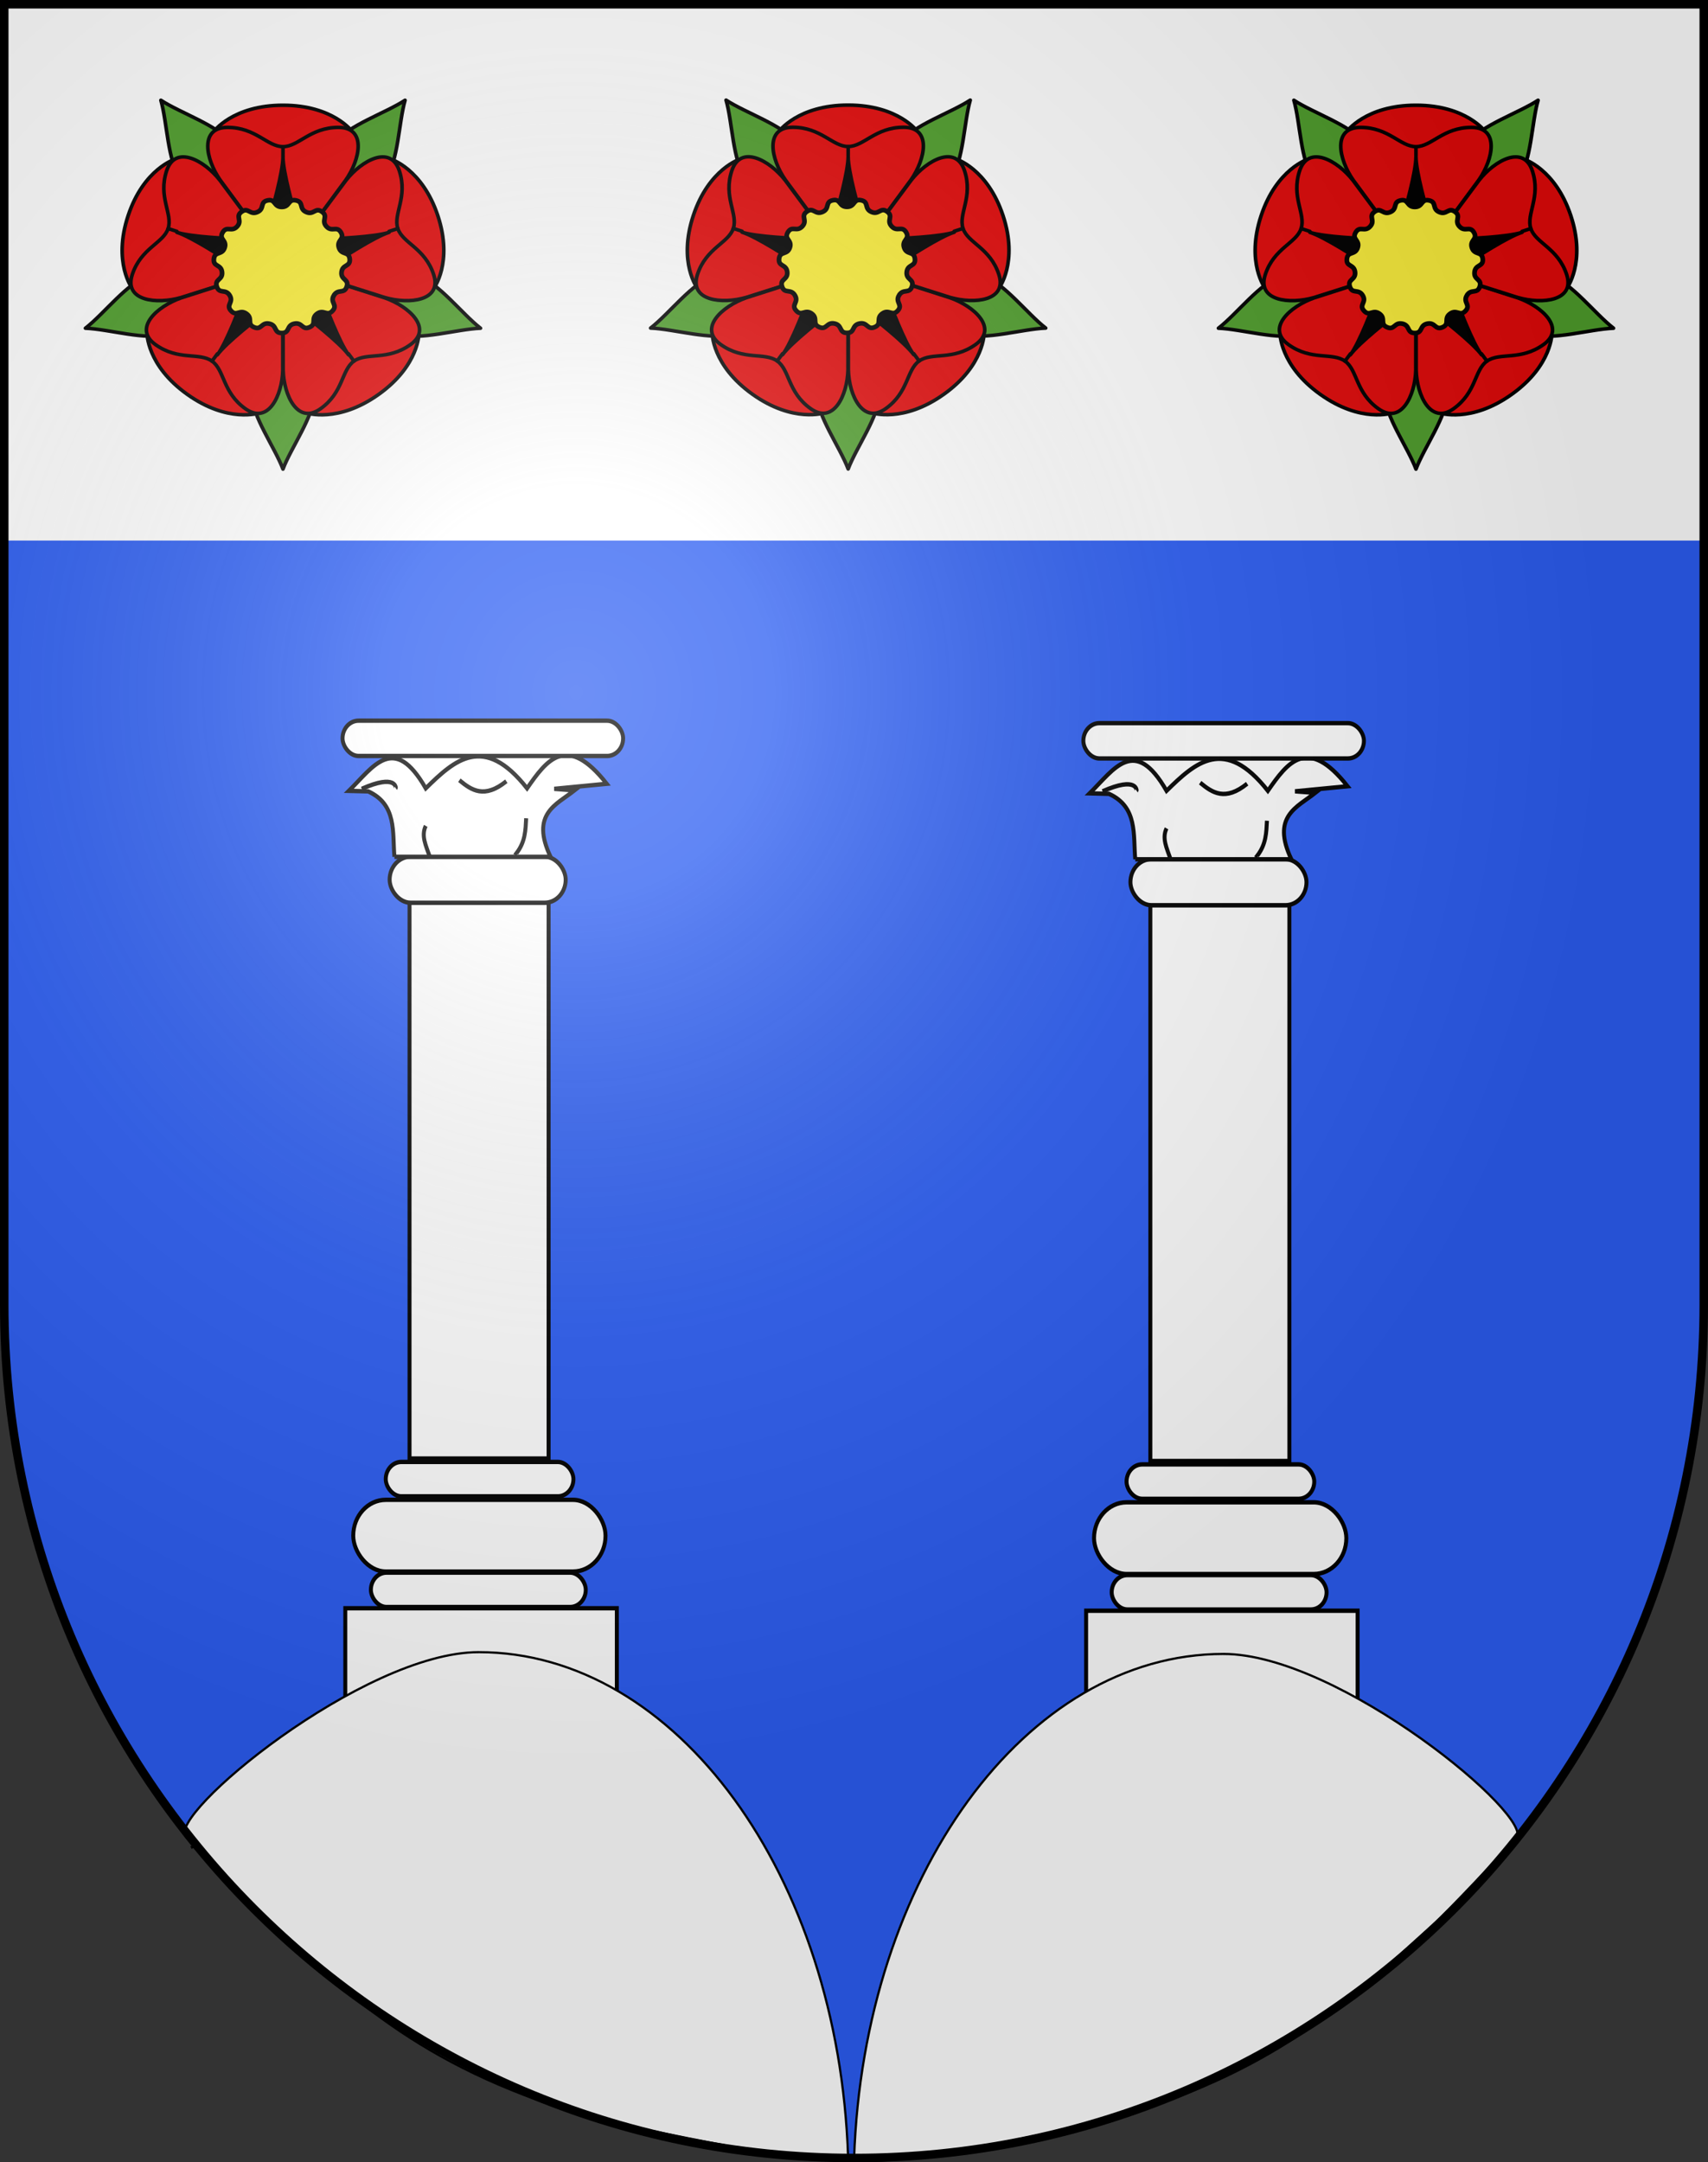 <?xml version="1.0" encoding="UTF-8" standalone="no"?>
<svg
   xmlns:i="http://ns.adobe.com/AdobeIllustrator/10.0/"
   xmlns:dc="http://purl.org/dc/elements/1.1/"
   xmlns:cc="http://creativecommons.org/ns#"
   xmlns:rdf="http://www.w3.org/1999/02/22-rdf-syntax-ns#"
   xmlns:svg="http://www.w3.org/2000/svg"
   xmlns="http://www.w3.org/2000/svg"
   xmlns:xlink="http://www.w3.org/1999/xlink"
   xmlns:sodipodi="http://sodipodi.sourceforge.net/DTD/sodipodi-0.dtd"
   xmlns:inkscape="http://www.inkscape.org/namespaces/inkscape"
   version="1.0"
   width="603"
   height="763"
   id="svg20"
   sodipodi:docname="2043.svg">
  <rect width="100%" height="100%" fill="#333333" stroke="none"/>
  <sodipodi:namedview
     pagecolor="#ffffff"
     bordercolor="#666666"
     borderopacity="1"
     objecttolerance="10"
     gridtolerance="10"
     guidetolerance="10"
     inkscape:pageopacity="0"
     inkscape:pageshadow="2"
     inkscape:window-width="640"
     inkscape:window-height="480"
     id="namedview99" />
  <desc
     id="desc22">Coat of Arms of Canton of Freiburg (Fribourg)</desc>
  <defs
     id="defs29">
    <inkscape:path-effect
       effect="skeletal"
       id="path-effect3156" />
    <inkscape:path-effect
       effect="skeletal"
       id="path-effect3152" />
    <inkscape:path-effect
       effect="skeletal"
       id="path-effect3148" />
    <linearGradient
       id="linearGradient2893">
      <stop
         id="stop2895"
         style="stop-color:#ffffff;stop-opacity:0.314"
         offset="0" />
      <stop
         id="stop2897"
         style="stop-color:#ffffff;stop-opacity:0.251"
         offset="0.19" />
      <stop
         id="stop2901"
         style="stop-color:#6b6b6b;stop-opacity:0.125"
         offset="0.6" />
      <stop
         id="stop2899"
         style="stop-color:#000000;stop-opacity:0.125"
         offset="1" />
    </linearGradient>
    <radialGradient
       cx="858.042"
       cy="579.933"
       r="300"
       fx="858.042"
       fy="579.933"
       id="radialGradient3236"
       xlink:href="#linearGradient2893"
       gradientUnits="userSpaceOnUse"
       gradientTransform="matrix(1.215,0,0,1.267,-839.192,-490.489)" />
  </defs>
  <g
     id="layer1"
     style="display:inline">
    <path
       d="m 1.5,1.5 0,458.868 C 1.5,626.678 135.815,761.5 301.5,761.5 467.185,761.5 601.5,626.678 601.5,460.368 l 0,-458.868 -600,0 z"
       id="path1899"
       style="fill:#2b5df2;fill-opacity:1" />
    <rect
       width="836.021"
       height="205.652"
       x="-90.904"
       y="-14.902"
       id="rect2995"
       style="fill:#ffffff;fill-opacity:1;stroke:#000000;stroke-width:0.1;stroke-miterlimit:4;stroke-opacity:0;stroke-dasharray:none" />
  </g>
  <g
     id="layer2"
     style="display:inline">
    <g
       transform="matrix(0.466,0,0,0.513,260.951,150.18)"
       id="g3203-7"
       style="fill:#ffffff;fill-opacity:1;stroke:#000000;stroke-width:3;stroke-miterlimit:4;stroke-opacity:1;stroke-dasharray:none;display:inline">
      <rect
         width="205.714"
         height="68.571"
         x="262.857"
         y="815.219"
         id="rect2188-4"
         style="color:#000000;fill:#ffffff;fill-opacity:1;fill-rule:nonzero;stroke:#000000;stroke-width:3;stroke-linecap:butt;stroke-linejoin:miter;stroke-miterlimit:4;stroke-opacity:1;stroke-dasharray:none;stroke-dashoffset:0;marker:none;visibility:visible;display:inline;overflow:visible;enable-background:accumulate" />
      <rect
         width="162.788"
         height="23.674"
         ry="11.837"
         x="282.238"
         y="790.699"
         id="rect3161-0"
         style="color:#000000;fill:#ffffff;fill-opacity:1;fill-rule:nonzero;stroke:#000000;stroke-width:3;stroke-linecap:butt;stroke-linejoin:miter;stroke-miterlimit:4;stroke-opacity:1;stroke-dasharray:none;stroke-dashoffset:0;marker:none;visibility:visible;display:inline;overflow:visible;enable-background:accumulate" />
      <rect
         width="191.132"
         height="49.344"
         ry="24.672"
         x="268.868"
         y="740.631"
         id="rect3163-9"
         style="color:#000000;fill:#ffffff;fill-opacity:1;fill-rule:nonzero;stroke:#000000;stroke-width:3;stroke-linecap:butt;stroke-linejoin:miter;stroke-miterlimit:4;stroke-opacity:1;stroke-dasharray:none;stroke-dashoffset:0;marker:none;visibility:visible;display:inline;overflow:visible;enable-background:accumulate" />
      <rect
         width="142.198"
         height="23.674"
         ry="11.837"
         x="293.5"
         y="714.565"
         id="rect3165-4"
         style="color:#000000;fill:#ffffff;fill-opacity:1;fill-rule:nonzero;stroke:#000000;stroke-width:3;stroke-linecap:butt;stroke-linejoin:miter;stroke-miterlimit:4;stroke-opacity:1;stroke-dasharray:none;stroke-dashoffset:0;marker:none;visibility:visible;display:inline;overflow:visible;enable-background:accumulate" />
      <rect
         width="105.356"
         height="382.381"
         ry="0"
         x="311.52"
         y="329.849"
         id="rect3167-8"
         style="color:#000000;fill:#ffffff;fill-opacity:1;fill-rule:nonzero;stroke:#000000;stroke-width:3;stroke-linecap:butt;stroke-linejoin:miter;stroke-miterlimit:4;stroke-opacity:1;stroke-dasharray:none;stroke-dashoffset:0;marker:none;visibility:visible;display:inline;overflow:visible;enable-background:accumulate" />
      <rect
         width="133.374"
         height="31.696"
         ry="15.848"
         x="296.441"
         y="298.225"
         id="rect3169-8"
         style="color:#000000;fill:#ffffff;fill-opacity:1;fill-rule:nonzero;stroke:#000000;stroke-width:3;stroke-linecap:butt;stroke-linejoin:miter;stroke-miterlimit:4;stroke-opacity:1;stroke-dasharray:none;stroke-dashoffset:0;marker:none;visibility:visible;display:inline;overflow:visible;enable-background:accumulate" />
      <path
         d="m 61.198,288.925 a 63.656,31.581 0 0 1 127.286,-0.145"
         transform="matrix(-1,0,0,-1,487.683,516.822)"
         id="path3201-2"
         style="color:#000000;fill:#ffffff;fill-opacity:1;fill-rule:nonzero;stroke:#000000;stroke-width:3;stroke-linecap:butt;stroke-linejoin:miter;stroke-miterlimit:4;stroke-opacity:1;stroke-dasharray:none;stroke-dashoffset:0;marker:none;visibility:visible;display:inline;overflow:visible;enable-background:accumulate" />
      <path
         d="m 300.077,298.332 118.286,0 c -15.392,-29.53 4.223,-35.721 18.144,-45.709 l -15.353,-1.047 39.778,-3.489 c -30.354,-35.069 -45.471,-16.358 -60.364,3.14 -32.796,-37.843 -54.886,-19.479 -76.764,-1e-5 -24.18,-38.256 -39.59,-14.986 -58.271,1.745 l 14.655,0.349 c 21.847,9.049 18.317,28.028 19.889,45.012 z"
         id="path3171-4"
         style="fill:#ffffff;fill-opacity:1;fill-rule:evenodd;stroke:#000000;stroke-width:3;stroke-linecap:butt;stroke-linejoin:miter;stroke-miterlimit:4;stroke-opacity:1;stroke-dasharray:none" />
      <path
         d="m 399.87,271.814 c -0.469,8.025 -0.542,16.051 -7.327,24.076 l 0.698,0.349"
         id="path3173-5"
         style="fill:#ffffff;fill-opacity:1;fill-rule:evenodd;stroke:#000000;stroke-width:3;stroke-linecap:butt;stroke-linejoin:miter;stroke-miterlimit:4;stroke-opacity:1;stroke-dasharray:none" />
      <path
         d="m 326.595,297.634 c -2.538,-6.862 -6.449,-13.724 -2.791,-20.587"
         id="path3175-5"
         style="fill:#ffffff;fill-opacity:1;fill-rule:evenodd;stroke:#000000;stroke-width:3;stroke-linecap:butt;stroke-linejoin:miter;stroke-miterlimit:4;stroke-opacity:1;stroke-dasharray:none" />
      <path
         d="m 349.275,245.644 c 9.286,7 19,12.873 35.59,0.698"
         id="path3177-1"
         style="fill:#ffffff;fill-opacity:1;fill-rule:evenodd;stroke:#000000;stroke-width:3;stroke-linecap:butt;stroke-linejoin:miter;stroke-miterlimit:4;stroke-opacity:1;stroke-dasharray:none" />
      <path
         d="m 275.303,251.576 c 26.459,-10.63 25.907,-0.418 25.821,-0.349"
         id="path3179-7"
         style="fill:#ffffff;fill-opacity:1;fill-rule:evenodd;stroke:#000000;stroke-width:3;stroke-linecap:butt;stroke-linejoin:miter;stroke-miterlimit:4;stroke-opacity:1;stroke-dasharray:none" />
      <rect
         width="212.565"
         height="24.291"
         ry="12.146"
         x="260.774"
         y="204.684"
         id="rect3185-1"
         style="color:#000000;fill:#ffffff;fill-opacity:1;fill-rule:nonzero;stroke:#000000;stroke-width:3;stroke-linecap:butt;stroke-linejoin:miter;stroke-miterlimit:4;stroke-opacity:1;stroke-dasharray:none;stroke-dashoffset:0;marker:none;visibility:visible;display:inline;overflow:visible;enable-background:accumulate" />
    </g>
    <g
       transform="matrix(0.466,0,0,0.513,-0.585,149.307)"
       id="g3203"
       style="fill:#ffffff;fill-opacity:1;stroke:#000000;stroke-width:3;stroke-miterlimit:4;stroke-opacity:1;stroke-dasharray:none">
      <rect
         width="205.714"
         height="68.571"
         x="262.857"
         y="815.219"
         id="rect2188"
         style="color:#000000;fill:#ffffff;fill-opacity:1;fill-rule:nonzero;stroke:#000000;stroke-width:3;stroke-linecap:butt;stroke-linejoin:miter;stroke-miterlimit:4;stroke-opacity:1;stroke-dasharray:none;stroke-dashoffset:0;marker:none;visibility:visible;display:inline;overflow:visible;enable-background:accumulate" />
      <rect
         width="162.788"
         height="23.674"
         ry="11.837"
         x="282.238"
         y="790.699"
         id="rect3161"
         style="color:#000000;fill:#ffffff;fill-opacity:1;fill-rule:nonzero;stroke:#000000;stroke-width:3;stroke-linecap:butt;stroke-linejoin:miter;stroke-miterlimit:4;stroke-opacity:1;stroke-dasharray:none;stroke-dashoffset:0;marker:none;visibility:visible;display:inline;overflow:visible;enable-background:accumulate" />
      <rect
         width="191.132"
         height="49.344"
         ry="24.672"
         x="268.868"
         y="740.631"
         id="rect3163"
         style="color:#000000;fill:#ffffff;fill-opacity:1;fill-rule:nonzero;stroke:#000000;stroke-width:3;stroke-linecap:butt;stroke-linejoin:miter;stroke-miterlimit:4;stroke-opacity:1;stroke-dasharray:none;stroke-dashoffset:0;marker:none;visibility:visible;display:inline;overflow:visible;enable-background:accumulate" />
      <rect
         width="142.198"
         height="23.674"
         ry="11.837"
         x="293.5"
         y="714.565"
         id="rect3165"
         style="color:#000000;fill:#ffffff;fill-opacity:1;fill-rule:nonzero;stroke:#000000;stroke-width:3;stroke-linecap:butt;stroke-linejoin:miter;stroke-miterlimit:4;stroke-opacity:1;stroke-dasharray:none;stroke-dashoffset:0;marker:none;visibility:visible;display:inline;overflow:visible;enable-background:accumulate" />
      <rect
         width="105.356"
         height="382.381"
         ry="0"
         x="311.52"
         y="329.849"
         id="rect3167"
         style="color:#000000;fill:#ffffff;fill-opacity:1;fill-rule:nonzero;stroke:#000000;stroke-width:3;stroke-linecap:butt;stroke-linejoin:miter;stroke-miterlimit:4;stroke-opacity:1;stroke-dasharray:none;stroke-dashoffset:0;marker:none;visibility:visible;display:inline;overflow:visible;enable-background:accumulate" />
      <rect
         width="133.374"
         height="31.696"
         ry="15.848"
         x="296.441"
         y="298.225"
         id="rect3169"
         style="color:#000000;fill:#ffffff;fill-opacity:1;fill-rule:nonzero;stroke:#000000;stroke-width:3;stroke-linecap:butt;stroke-linejoin:miter;stroke-miterlimit:4;stroke-opacity:1;stroke-dasharray:none;stroke-dashoffset:0;marker:none;visibility:visible;display:inline;overflow:visible;enable-background:accumulate" />
      <path
         d="m 61.198,288.925 a 63.656,31.581 0 0 1 127.286,-0.145"
         transform="matrix(-1,0,0,-1,487.683,516.822)"
         id="path3201"
         style="color:#000000;fill:#ffffff;fill-opacity:1;fill-rule:nonzero;stroke:#000000;stroke-width:3;stroke-linecap:butt;stroke-linejoin:miter;stroke-miterlimit:4;stroke-opacity:1;stroke-dasharray:none;stroke-dashoffset:0;marker:none;visibility:visible;display:inline;overflow:visible;enable-background:accumulate" />
      <path
         d="m 300.077,298.332 118.286,0 c -15.392,-29.53 4.223,-35.721 18.144,-45.709 l -15.353,-1.047 39.778,-3.489 c -30.354,-35.069 -45.471,-16.358 -60.364,3.14 -32.796,-37.843 -54.886,-19.479 -76.764,-1e-5 -24.18,-38.256 -39.59,-14.986 -58.271,1.745 l 14.655,0.349 c 21.847,9.049 18.317,28.028 19.889,45.012 z"
         id="path3171"
         style="fill:#ffffff;fill-opacity:1;fill-rule:evenodd;stroke:#000000;stroke-width:3;stroke-linecap:butt;stroke-linejoin:miter;stroke-miterlimit:4;stroke-opacity:1;stroke-dasharray:none" />
      <path
         d="m 399.87,271.814 c -0.469,8.025 -0.542,16.051 -7.327,24.076 l 0.698,0.349"
         id="path3173"
         style="fill:#ffffff;fill-opacity:1;fill-rule:evenodd;stroke:#000000;stroke-width:3;stroke-linecap:butt;stroke-linejoin:miter;stroke-miterlimit:4;stroke-opacity:1;stroke-dasharray:none" />
      <path
         d="m 326.595,297.634 c -2.538,-6.862 -6.449,-13.724 -2.791,-20.587"
         id="path3175"
         style="fill:#ffffff;fill-opacity:1;fill-rule:evenodd;stroke:#000000;stroke-width:3;stroke-linecap:butt;stroke-linejoin:miter;stroke-miterlimit:4;stroke-opacity:1;stroke-dasharray:none" />
      <path
         d="m 349.275,245.644 c 9.286,7 19,12.873 35.59,0.698"
         id="path3177"
         style="fill:#ffffff;fill-opacity:1;fill-rule:evenodd;stroke:#000000;stroke-width:3;stroke-linecap:butt;stroke-linejoin:miter;stroke-miterlimit:4;stroke-opacity:1;stroke-dasharray:none" />
      <path
         d="m 275.303,251.576 c 26.459,-10.63 25.907,-0.418 25.821,-0.349"
         id="path3179"
         style="fill:#ffffff;fill-opacity:1;fill-rule:evenodd;stroke:#000000;stroke-width:3;stroke-linecap:butt;stroke-linejoin:miter;stroke-miterlimit:4;stroke-opacity:1;stroke-dasharray:none" />
      <rect
         width="212.565"
         height="24.291"
         ry="12.146"
         x="260.774"
         y="204.684"
         id="rect3185"
         style="color:#000000;fill:#ffffff;fill-opacity:1;fill-rule:nonzero;stroke:#000000;stroke-width:3;stroke-linecap:butt;stroke-linejoin:miter;stroke-miterlimit:4;stroke-opacity:1;stroke-dasharray:none;stroke-dashoffset:0;marker:none;visibility:visible;display:inline;overflow:visible;enable-background:accumulate" />
    </g>
    <path
       d="m 169.009,583.005 c -40.895,0 -110.634,57.843 -103.364,65.227 5.564,5.651 22.978,24.551 29.641,30.557 29.437,26.531 54.827,52.08 116.32,69.186 12.769,2.656 79.473,17.783 87.796,12.977 -3.335,-99.037 -60.477,-177.947 -130.393,-177.947 z"
       id="path2785-1"
       style="fill:#ffffff;fill-opacity:1;fill-rule:nonzero;stroke:#000000;stroke-width:0.783;stroke-linecap:butt;stroke-linejoin:miter;stroke-miterlimit:4;stroke-opacity:1;stroke-dasharray:none;stroke-dashoffset:0;marker:none;visibility:visible;display:inline;overflow:visible;enable-background:accumulate" />
    <path
       d="m 68.178,651.605 -0.745,0.373"
       id="path3162"
       style="fill:#ffffff;stroke:#000000;stroke-width:1px;stroke-linecap:butt;stroke-linejoin:miter;stroke-opacity:1" />
    <path
       d="m 431.929,583.636 c 40.895,0 110.634,57.843 103.364,65.227 -5.564,5.651 -22.978,24.551 -29.641,30.557 -29.437,26.531 -54.827,52.08 -116.32,69.186 -12.769,2.656 -79.473,17.783 -87.796,12.977 3.335,-99.037 60.477,-177.948 130.393,-177.948 z"
       id="path2785-1-1"
       style="fill:#ffffff;fill-opacity:1;fill-rule:nonzero;stroke:#000000;stroke-width:0.783;stroke-linecap:butt;stroke-linejoin:miter;stroke-miterlimit:4;stroke-opacity:1;stroke-dasharray:none;stroke-dashoffset:0;marker:none;visibility:visible;display:inline;overflow:visible;enable-background:accumulate" />
    <g
       transform="matrix(0.426,0,0,0.418,171,-371.645)"
       id="g8758"
       style="display:inline">
      <path
         d="m 301.5,977.832 c -41.818,0 -57.51,22.386 -57.51,22.386 l 57.51,112.543 57.51,-112.543 c 0,0 -15.693,-22.386 -57.51,-22.386 z m -89.264,45.458 c 0,0 -26.14,8.005 -39.062,47.776 -12.923,39.771 3.519,61.612 3.519,61.612 l 124.807,-19.916 -89.264,-89.472 z m 9.955,198.632 c 33.83,24.58 59.684,15.693 59.684,15.693 l 19.625,-124.853 -112.678,57.246 c 0,0 -0.463,27.334 33.369,51.914 z M 429.826,1071.065 c -12.923,-39.771 -39.062,-47.777 -39.062,-47.777 l -89.264,89.473 0,0 19.626,124.853 c 0,0 25.853,8.889 59.685,-15.691 33.831,-24.58 33.368,-51.914 33.368,-51.914 L 301.501,1112.762 426.307,1132.68 c 0,-10e-4 16.442,-21.843 3.519,-61.615 z"
         id="path1999"
         style="fill:#e20909;fill-opacity:1;stroke:#000000;stroke-width:3;stroke-linecap:round;stroke-linejoin:round" />
      <path
         d="m 275.721,1222.033 c 0,18.193 18.97,44.52 25.779,62.975 6.81,-18.455 25.778,-44.781 25.778,-62.975 0,-18.191 -25.771,-109.132 -25.778,-109.157 l 0,-10e-4 c 0,0 -25.779,90.963 -25.779,109.158 z M 413.281,1122.091 c -17.303,-5.623 -111.775,-9.215 -111.781,-9.215 0.008,0 78.546,52.626 95.849,58.249 17.305,5.621 48.204,-4.283 67.86,-5.057 -15.448,-12.179 -34.624,-38.356 -51.928,-43.977 z m -26.763,-82.373 C 397.212,1024.997 397.34,992.55 402.679,973.616 c -16.357,10.929 -47.178,21.077 -57.872,35.797 -10.695,14.719 -43.307,103.463 -43.307,103.463 0,0 74.322,-58.439 85.018,-73.158 z m -85.018,73.157 c 0,0 -32.611,-88.743 -43.305,-103.463 -10.695,-14.72 -41.516,-24.868 -57.873,-35.797 5.34,18.935 5.468,51.382 16.162,66.102 10.694,14.72 85.016,73.158 85.016,73.158 z m -163.709,53.191 c 19.657,0.773 50.557,10.68 67.86,5.057 17.304,-5.623 95.849,-58.248 95.849,-58.248 0,0 -94.477,3.593 -111.781,9.214 -17.305,5.623 -36.48,31.798 -51.928,43.977 z"
         id="path2001"
         style="fill:#4f9e2c;fill-opacity:1;stroke:#000000;stroke-width:3;stroke-linecap:round;stroke-linejoin:round" />
      <path
         d="m 347.5,996.542 c -23.5,0 -33,16.25 -46,16.25 -13,0 -22.5,-16.25 -46,-16.25 -23.5,0 -18,27 -6,44.5 l 52,71.833 52,-71.833 c 12,-17.5 17.5,-44.5 -6,-44.5 z"
         id="path2003"
         style="fill:#e20909;fill-opacity:1;stroke:#000000;stroke-width:3;stroke-linecap:round;stroke-linejoin:round" />
      <path
         d="m 205.075,1033.178 c -7.263,22.35 5.257,36.406 1.239,48.771 -4.017,12.363 -22.407,16.377 -29.669,38.727 -7.262,22.351 20.116,25.462 40.468,19.458 l 84.387,-27.258 -52.249,-71.653 c -12.935,-16.821 -36.914,-30.395 -44.176,-8.045 z"
         id="path2005"
         style="fill:#e20909;fill-opacity:1;stroke:#000000;stroke-width:3;stroke-linecap:round;stroke-linejoin:round" />
      <path
         d="m 195.906,1179.953 c 19.012,13.813 36.248,6.25 46.766,13.891 10.518,7.643 8.652,26.373 27.664,40.186 19.012,13.813 30.432,-11.264 31.01,-32.475 l 0.154,-88.679 -84.291,27.55 c -19.995,7.103 -40.314,25.715 -21.303,39.527 z"
         id="path2007"
         style="fill:#e20909;fill-opacity:1;stroke:#000000;stroke-width:3;stroke-linecap:round;stroke-linejoin:round" />
      <path
         d="m 332.664,1234.029 c 19.012,-13.813 17.146,-32.543 27.663,-40.186 10.518,-7.641 27.755,-0.078 46.768,-13.891 19.011,-13.813 -1.309,-32.424 -21.303,-39.527 l -84.292,-27.549 0.154,88.679 c 0.578,21.211 11.998,46.287 31.01,32.474 z"
         id="path2009"
         style="fill:#e20909;fill-opacity:1;stroke:#000000;stroke-width:3;stroke-linecap:round;stroke-linejoin:round" />
      <path
         d="m 426.354,1120.675 c -7.26,-22.349 -25.65,-26.363 -29.669,-38.727 -4.017,-12.363 8.502,-26.42 1.24,-48.771 -7.262,-22.349 -31.24,-8.774 -44.176,8.045 l -52.249,71.654 84.387,27.257 c 20.351,6.004 47.729,2.892 40.467,-19.458 z"
         id="path2011"
         style="fill:#e20909;fill-opacity:1;stroke:#000000;stroke-width:3;stroke-linecap:round;stroke-linejoin:round" />
      <path
         d="m 340.329,1113.705 c 10.454,-7.093 36.944,-24.62 49.104,-28.572 -12.154,3.95 -43.882,5.342 -56.52,5.749 l -19.415,-14.105 c -3.518,-12.144 -11.998,-42.75 -11.998,-55.531 0,12.781 -8.48,43.387 -11.998,55.53 l -19.414,14.106 c -12.636,-0.407 -44.365,-1.799 -56.521,-5.749 12.161,3.951 38.651,21.479 49.104,28.572 l 7.417,22.821 c -4.293,11.893 -15.42,41.639 -22.933,51.979 7.516,-10.346 32.372,-30.123 42.347,-37.873 l 23.996,0 c 9.976,7.75 34.831,27.527 42.348,37.871 -7.513,-10.338 -18.641,-40.084 -22.934,-51.977 l 7.417,-22.821 z m -28.766,30.974 -10.063,-2.518 -10.064,2.518 -6.662,-7.951 -9.621,-3.88 -0.717,-10.35 -5.504,-8.793 5.504,-8.795 0.716,-10.35 9.622,-3.879 6.662,-7.952 10.064,2.517 10.063,-2.516 6.663,7.951 9.621,3.88 0.717,10.349 5.504,8.795 -5.504,8.793 -0.717,10.35 -9.62,3.878 -6.664,7.953 z"
         id="path1640"
         style="fill:#000000;fill-opacity:1;stroke:#000000;stroke-width:3;stroke-linecap:round;stroke-linejoin:round" />
      <line
         style="fill:#fcef3c;stroke:#000000;stroke-width:3;stroke-linecap:round;stroke-linejoin:round"
         i:knockout="Off"
         x1="301.5"
         y1="1012.792"
         x2="301.5"
         y2="1020.417"
         id="line2017" />
      <line
         style="fill:#fcef3c;stroke:#000000;stroke-width:3;stroke-linecap:round;stroke-linejoin:round"
         i:knockout="Off"
         x1="206.314"
         y1="1081.948"
         x2="213.567"
         y2="1084.304"
         id="line2019" />
      <line
         style="fill:#fcef3c;stroke:#000000;stroke-width:3;stroke-linecap:round;stroke-linejoin:round"
         i:knockout="Off"
         x1="242.673"
         y1="1193.844"
         x2="247.154"
         y2="1187.676"
         id="line2021" />
      <line
         style="fill:#fcef3c;stroke:#000000;stroke-width:3;stroke-linecap:round;stroke-linejoin:round"
         i:knockout="Off"
         x1="360.328"
         y1="1193.844"
         x2="355.846"
         y2="1187.676"
         id="line2023" />
      <line
         style="fill:#fcef3c;stroke:#000000;stroke-width:3;stroke-linecap:round;stroke-linejoin:round"
         i:knockout="Off"
         x1="396.686"
         y1="1081.947"
         x2="389.433"
         y2="1084.304"
         id="line2025" />
      <path
         d="m 1210.339,328.491 c -5.7,9.873 5.855,12.965 -1.774,21.437 -7.628,8.472 -11.911,-2.696 -21.134,4.005 -9.223,6.701 0.075,14.225 -10.339,18.862 -10.415,4.637 -9.785,-7.308 -20.936,-4.938 -11.151,2.37 -5.717,13.026 -17.118,13.026 -11.4,0 -5.966,-10.656 -17.117,-13.026 -11.151,-2.37 -10.521,9.575 -20.936,4.938 -10.415,-4.637 -1.116,-12.161 -10.339,-18.862 -9.223,-6.701 -13.506,4.467 -21.134,-4.005 -7.628,-8.472 3.927,-11.564 -1.774,-21.437 -5.7,-9.873 -14.155,-1.412 -17.678,-12.254 -3.523,-10.842 8.29,-8.967 7.099,-20.305 -1.192,-11.338 -12.357,-7.047 -11.165,-18.385 1.192,-11.338 11.221,-4.82 14.744,-15.662 3.523,-10.842 -8.422,-11.464 -2.722,-21.337 5.7,-9.873 12.211,0.161 19.84,-8.311 7.628,-8.472 -3.031,-13.899 6.192,-20.6 9.223,-6.701 11.09,5.114 21.505,0.477 10.415,-4.637 2.884,-13.93 14.035,-16.3 11.151,-2.37 8.051,9.182 19.452,9.182 11.4,0 8.3,-11.553 19.452,-9.182 11.151,2.37 3.62,11.663 14.035,16.3 10.415,4.637 12.282,-7.178 21.505,-0.477 9.223,6.701 -1.437,12.128 6.192,20.6 7.628,8.472 14.139,-1.562 19.84,8.311 5.7,9.873 -6.245,10.495 -2.722,21.337 3.523,10.842 13.552,4.324 14.744,15.662 1.192,11.338 -9.974,7.047 -11.165,18.385 -1.192,11.338 10.622,9.463 7.099,20.305 -3.523,10.842 -11.978,2.381 -17.678,12.254 z"
         transform="matrix(0.605,0,0,0.605,-388.594,939.692)"
         id="path2517"
         style="fill:#fcef3c;fill-opacity:1;fill-rule:evenodd;stroke:#000000;stroke-width:6.454;stroke-linecap:square;stroke-linejoin:miter;stroke-miterlimit:4;stroke-opacity:1;stroke-dasharray:none;stroke-dashoffset:0" />
    </g>
    <g
       transform="matrix(0.426,0,0,0.418,-28.537,-371.597)"
       id="g8758-6"
       style="display:inline">
      <path
         d="m 301.5,977.832 c -41.818,0 -57.51,22.386 -57.51,22.386 l 57.51,112.543 57.51,-112.543 c 0,0 -15.693,-22.386 -57.51,-22.386 z m -89.264,45.458 c 0,0 -26.14,8.005 -39.062,47.776 -12.923,39.771 3.519,61.612 3.519,61.612 l 124.807,-19.916 -89.264,-89.472 z m 9.955,198.632 c 33.83,24.58 59.684,15.693 59.684,15.693 l 19.625,-124.853 -112.678,57.246 c 0,0 -0.463,27.334 33.369,51.914 z M 429.826,1071.065 c -12.923,-39.771 -39.062,-47.777 -39.062,-47.777 l -89.264,89.473 0,0 19.626,124.853 c 0,0 25.853,8.889 59.685,-15.691 33.831,-24.58 33.368,-51.914 33.368,-51.914 L 301.501,1112.762 426.307,1132.68 c 0,-10e-4 16.442,-21.843 3.519,-61.615 z"
         id="path1999-1"
         style="fill:#e20909;fill-opacity:1;stroke:#000000;stroke-width:3;stroke-linecap:round;stroke-linejoin:round" />
      <path
         d="m 275.721,1222.033 c 0,18.193 18.97,44.52 25.779,62.975 6.81,-18.455 25.778,-44.781 25.778,-62.975 0,-18.191 -25.771,-109.132 -25.778,-109.157 l 0,-10e-4 c 0,0 -25.779,90.963 -25.779,109.158 z M 413.281,1122.091 c -17.303,-5.623 -111.775,-9.215 -111.781,-9.215 0.008,0 78.546,52.626 95.849,58.249 17.305,5.621 48.204,-4.283 67.86,-5.057 -15.448,-12.179 -34.624,-38.356 -51.928,-43.977 z m -26.763,-82.373 C 397.212,1024.997 397.34,992.55 402.679,973.616 c -16.357,10.929 -47.178,21.077 -57.872,35.797 -10.695,14.719 -43.307,103.463 -43.307,103.463 0,0 74.322,-58.439 85.018,-73.158 z m -85.018,73.157 c 0,0 -32.611,-88.743 -43.305,-103.463 -10.695,-14.72 -41.516,-24.868 -57.873,-35.797 5.34,18.935 5.468,51.382 16.162,66.102 10.694,14.72 85.016,73.158 85.016,73.158 z m -163.709,53.191 c 19.657,0.773 50.557,10.68 67.86,5.057 17.304,-5.623 95.849,-58.248 95.849,-58.248 0,0 -94.477,3.593 -111.781,9.214 -17.305,5.623 -36.48,31.798 -51.928,43.977 z"
         id="path2001-8"
         style="fill:#4f9e2c;fill-opacity:1;stroke:#000000;stroke-width:3;stroke-linecap:round;stroke-linejoin:round" />
      <path
         d="m 347.5,996.542 c -23.5,0 -33,16.25 -46,16.25 -13,0 -22.5,-16.25 -46,-16.25 -23.5,0 -18,27 -6,44.5 l 52,71.833 52,-71.833 c 12,-17.5 17.5,-44.5 -6,-44.5 z"
         id="path2003-9"
         style="fill:#e20909;fill-opacity:1;stroke:#000000;stroke-width:3;stroke-linecap:round;stroke-linejoin:round" />
      <path
         d="m 205.075,1033.178 c -7.263,22.35 5.257,36.406 1.239,48.771 -4.017,12.363 -22.407,16.377 -29.669,38.727 -7.262,22.351 20.116,25.462 40.468,19.458 l 84.387,-27.258 -52.249,-71.653 c -12.935,-16.821 -36.914,-30.395 -44.176,-8.045 z"
         id="path2005-2"
         style="fill:#e20909;fill-opacity:1;stroke:#000000;stroke-width:3;stroke-linecap:round;stroke-linejoin:round" />
      <path
         d="m 195.906,1179.953 c 19.012,13.813 36.248,6.25 46.766,13.891 10.518,7.643 8.652,26.373 27.664,40.186 19.012,13.813 30.432,-11.264 31.01,-32.475 l 0.154,-88.679 -84.291,27.55 c -19.995,7.103 -40.314,25.715 -21.303,39.527 z"
         id="path2007-7"
         style="fill:#e20909;fill-opacity:1;stroke:#000000;stroke-width:3;stroke-linecap:round;stroke-linejoin:round" />
      <path
         d="m 332.664,1234.029 c 19.012,-13.813 17.146,-32.543 27.663,-40.186 10.518,-7.641 27.755,-0.078 46.768,-13.891 19.011,-13.813 -1.309,-32.424 -21.303,-39.527 l -84.292,-27.549 0.154,88.679 c 0.578,21.211 11.998,46.287 31.01,32.474 z"
         id="path2009-9"
         style="fill:#e20909;fill-opacity:1;stroke:#000000;stroke-width:3;stroke-linecap:round;stroke-linejoin:round" />
      <path
         d="m 426.354,1120.675 c -7.26,-22.349 -25.65,-26.363 -29.669,-38.727 -4.017,-12.363 8.502,-26.42 1.24,-48.771 -7.262,-22.349 -31.24,-8.774 -44.176,8.045 l -52.249,71.654 84.387,27.257 c 20.351,6.004 47.729,2.892 40.467,-19.458 z"
         id="path2011-5"
         style="fill:#e20909;fill-opacity:1;stroke:#000000;stroke-width:3;stroke-linecap:round;stroke-linejoin:round" />
      <path
         d="m 340.329,1113.705 c 10.454,-7.093 36.944,-24.62 49.104,-28.572 -12.154,3.95 -43.882,5.342 -56.52,5.749 l -19.415,-14.105 c -3.518,-12.144 -11.998,-42.75 -11.998,-55.531 0,12.781 -8.48,43.387 -11.998,55.53 l -19.414,14.106 c -12.636,-0.407 -44.365,-1.799 -56.521,-5.749 12.161,3.951 38.651,21.479 49.104,28.572 l 7.417,22.821 c -4.293,11.893 -15.42,41.639 -22.933,51.979 7.516,-10.346 32.372,-30.123 42.347,-37.873 l 23.996,0 c 9.976,7.75 34.831,27.527 42.348,37.871 -7.513,-10.338 -18.641,-40.084 -22.934,-51.977 l 7.417,-22.821 z m -28.766,30.974 -10.063,-2.518 -10.064,2.518 -6.662,-7.951 -9.621,-3.88 -0.717,-10.35 -5.504,-8.793 5.504,-8.795 0.716,-10.35 9.622,-3.879 6.662,-7.952 10.064,2.517 10.063,-2.516 6.663,7.951 9.621,3.88 0.717,10.349 5.504,8.795 -5.504,8.793 -0.717,10.35 -9.62,3.878 -6.664,7.953 z"
         id="path1640-4"
         style="fill:#000000;fill-opacity:1;stroke:#000000;stroke-width:3;stroke-linecap:round;stroke-linejoin:round" />
      <line
         style="fill:#fcef3c;stroke:#000000;stroke-width:3;stroke-linecap:round;stroke-linejoin:round"
         i:knockout="Off"
         x1="301.5"
         y1="1012.792"
         x2="301.5"
         y2="1020.417"
         id="line2017-3" />
      <line
         style="fill:#fcef3c;stroke:#000000;stroke-width:3;stroke-linecap:round;stroke-linejoin:round"
         i:knockout="Off"
         x1="206.314"
         y1="1081.948"
         x2="213.567"
         y2="1084.304"
         id="line2019-1" />
      <line
         style="fill:#fcef3c;stroke:#000000;stroke-width:3;stroke-linecap:round;stroke-linejoin:round"
         i:knockout="Off"
         x1="242.673"
         y1="1193.844"
         x2="247.154"
         y2="1187.676"
         id="line2021-2" />
      <line
         style="fill:#fcef3c;stroke:#000000;stroke-width:3;stroke-linecap:round;stroke-linejoin:round"
         i:knockout="Off"
         x1="360.328"
         y1="1193.844"
         x2="355.846"
         y2="1187.676"
         id="line2023-3" />
      <line
         style="fill:#fcef3c;stroke:#000000;stroke-width:3;stroke-linecap:round;stroke-linejoin:round"
         i:knockout="Off"
         x1="396.686"
         y1="1081.947"
         x2="389.433"
         y2="1084.304"
         id="line2025-3" />
      <path
         d="m 1210.339,328.491 c -5.7,9.873 5.855,12.965 -1.774,21.437 -7.628,8.472 -11.911,-2.696 -21.134,4.005 -9.223,6.701 0.075,14.225 -10.339,18.862 -10.415,4.637 -9.785,-7.308 -20.936,-4.938 -11.151,2.37 -5.717,13.026 -17.118,13.026 -11.4,0 -5.966,-10.656 -17.117,-13.026 -11.151,-2.37 -10.521,9.575 -20.936,4.938 -10.415,-4.637 -1.116,-12.161 -10.339,-18.862 -9.223,-6.701 -13.506,4.467 -21.134,-4.005 -7.628,-8.472 3.927,-11.564 -1.774,-21.437 -5.7,-9.873 -14.155,-1.412 -17.678,-12.254 -3.523,-10.842 8.29,-8.967 7.099,-20.305 -1.192,-11.338 -12.357,-7.047 -11.165,-18.385 1.192,-11.338 11.221,-4.82 14.744,-15.662 3.523,-10.842 -8.422,-11.464 -2.722,-21.337 5.7,-9.873 12.211,0.161 19.84,-8.311 7.628,-8.472 -3.031,-13.899 6.192,-20.6 9.223,-6.701 11.09,5.114 21.505,0.477 10.415,-4.637 2.884,-13.93 14.035,-16.3 11.151,-2.37 8.051,9.182 19.452,9.182 11.4,0 8.3,-11.553 19.452,-9.182 11.151,2.37 3.62,11.663 14.035,16.3 10.415,4.637 12.282,-7.178 21.505,-0.477 9.223,6.701 -1.437,12.128 6.192,20.6 7.628,8.472 14.139,-1.562 19.84,8.311 5.7,9.873 -6.245,10.495 -2.722,21.337 3.523,10.842 13.552,4.324 14.744,15.662 1.192,11.338 -9.974,7.047 -11.165,18.385 -1.192,11.338 10.622,9.463 7.099,20.305 -3.523,10.842 -11.978,2.381 -17.678,12.254 z"
         transform="matrix(0.605,0,0,0.605,-388.594,939.692)"
         id="path2517-4"
         style="fill:#fcef3c;fill-opacity:1;fill-rule:evenodd;stroke:#000000;stroke-width:6.454;stroke-linecap:square;stroke-linejoin:miter;stroke-miterlimit:4;stroke-opacity:1;stroke-dasharray:none;stroke-dashoffset:0" />
    </g>
    <g
       transform="matrix(0.426,0,0,0.418,371.462,-371.598)"
       id="g8758-1"
       style="display:inline">
      <path
         d="m 301.5,977.832 c -41.818,0 -57.51,22.386 -57.51,22.386 l 57.51,112.543 57.51,-112.543 c 0,0 -15.693,-22.386 -57.51,-22.386 z m -89.264,45.458 c 0,0 -26.14,8.005 -39.062,47.776 -12.923,39.771 3.519,61.612 3.519,61.612 l 124.807,-19.916 -89.264,-89.472 z m 9.955,198.632 c 33.83,24.58 59.684,15.693 59.684,15.693 l 19.625,-124.853 -112.678,57.246 c 0,0 -0.463,27.334 33.369,51.914 z M 429.826,1071.065 c -12.923,-39.771 -39.062,-47.777 -39.062,-47.777 l -89.264,89.473 0,0 19.626,124.853 c 0,0 25.853,8.889 59.685,-15.691 33.831,-24.58 33.368,-51.914 33.368,-51.914 L 301.501,1112.762 426.307,1132.68 c 0,-10e-4 16.442,-21.843 3.519,-61.615 z"
         id="path1999-13"
         style="fill:#e20909;fill-opacity:1;stroke:#000000;stroke-width:3;stroke-linecap:round;stroke-linejoin:round" />
      <path
         d="m 275.721,1222.033 c 0,18.193 18.97,44.52 25.779,62.975 6.81,-18.455 25.778,-44.781 25.778,-62.975 0,-18.191 -25.771,-109.132 -25.778,-109.157 l 0,-10e-4 c 0,0 -25.779,90.963 -25.779,109.158 z M 413.281,1122.091 c -17.303,-5.623 -111.775,-9.215 -111.781,-9.215 0.008,0 78.546,52.626 95.849,58.249 17.305,5.621 48.204,-4.283 67.86,-5.057 -15.448,-12.179 -34.624,-38.356 -51.928,-43.977 z m -26.763,-82.373 C 397.212,1024.997 397.34,992.55 402.679,973.616 c -16.357,10.929 -47.178,21.077 -57.872,35.797 -10.695,14.719 -43.307,103.463 -43.307,103.463 0,0 74.322,-58.439 85.018,-73.158 z m -85.018,73.157 c 0,0 -32.611,-88.743 -43.305,-103.463 -10.695,-14.72 -41.516,-24.868 -57.873,-35.797 5.34,18.935 5.468,51.382 16.162,66.102 10.694,14.72 85.016,73.158 85.016,73.158 z m -163.709,53.191 c 19.657,0.773 50.557,10.68 67.86,5.057 17.304,-5.623 95.849,-58.248 95.849,-58.248 0,0 -94.477,3.593 -111.781,9.214 -17.305,5.623 -36.48,31.798 -51.928,43.977 z"
         id="path2001-87"
         style="fill:#4f9e2c;fill-opacity:1;stroke:#000000;stroke-width:3;stroke-linecap:round;stroke-linejoin:round" />
      <path
         d="m 347.5,996.542 c -23.5,0 -33,16.25 -46,16.25 -13,0 -22.5,-16.25 -46,-16.25 -23.5,0 -18,27 -6,44.5 l 52,71.833 52,-71.833 c 12,-17.5 17.5,-44.5 -6,-44.5 z"
         id="path2003-4"
         style="fill:#e20909;fill-opacity:1;stroke:#000000;stroke-width:3;stroke-linecap:round;stroke-linejoin:round" />
      <path
         d="m 205.075,1033.178 c -7.263,22.35 5.257,36.406 1.239,48.771 -4.017,12.363 -22.407,16.377 -29.669,38.727 -7.262,22.351 20.116,25.462 40.468,19.458 l 84.387,-27.258 -52.249,-71.653 c -12.935,-16.821 -36.914,-30.395 -44.176,-8.045 z"
         id="path2005-27"
         style="fill:#e20909;fill-opacity:1;stroke:#000000;stroke-width:3;stroke-linecap:round;stroke-linejoin:round" />
      <path
         d="m 195.906,1179.953 c 19.012,13.813 36.248,6.25 46.766,13.891 10.518,7.643 8.652,26.373 27.664,40.186 19.012,13.813 30.432,-11.264 31.01,-32.475 l 0.154,-88.679 -84.291,27.55 c -19.995,7.103 -40.314,25.715 -21.303,39.527 z"
         id="path2007-79"
         style="fill:#e20909;fill-opacity:1;stroke:#000000;stroke-width:3;stroke-linecap:round;stroke-linejoin:round" />
      <path
         d="m 332.664,1234.029 c 19.012,-13.813 17.146,-32.543 27.663,-40.186 10.518,-7.641 27.755,-0.078 46.768,-13.891 19.011,-13.813 -1.309,-32.424 -21.303,-39.527 l -84.292,-27.549 0.154,88.679 c 0.578,21.211 11.998,46.287 31.01,32.474 z"
         id="path2009-3"
         style="fill:#e20909;fill-opacity:1;stroke:#000000;stroke-width:3;stroke-linecap:round;stroke-linejoin:round" />
      <path
         d="m 426.354,1120.675 c -7.26,-22.349 -25.65,-26.363 -29.669,-38.727 -4.017,-12.363 8.502,-26.42 1.24,-48.771 -7.262,-22.349 -31.24,-8.774 -44.176,8.045 l -52.249,71.654 84.387,27.257 c 20.351,6.004 47.729,2.892 40.467,-19.458 z"
         id="path2011-1"
         style="fill:#e20909;fill-opacity:1;stroke:#000000;stroke-width:3;stroke-linecap:round;stroke-linejoin:round" />
      <path
         d="m 340.329,1113.705 c 10.454,-7.093 36.944,-24.62 49.104,-28.572 -12.154,3.95 -43.882,5.342 -56.52,5.749 l -19.415,-14.105 c -3.518,-12.144 -11.998,-42.75 -11.998,-55.531 0,12.781 -8.48,43.387 -11.998,55.53 l -19.414,14.106 c -12.636,-0.407 -44.365,-1.799 -56.521,-5.749 12.161,3.951 38.651,21.479 49.104,28.572 l 7.417,22.821 c -4.293,11.893 -15.42,41.639 -22.933,51.979 7.516,-10.346 32.372,-30.123 42.347,-37.873 l 23.996,0 c 9.976,7.75 34.831,27.527 42.348,37.871 -7.513,-10.338 -18.641,-40.084 -22.934,-51.977 l 7.417,-22.821 z m -28.766,30.974 -10.063,-2.518 -10.064,2.518 -6.662,-7.951 -9.621,-3.88 -0.717,-10.35 -5.504,-8.793 5.504,-8.795 0.716,-10.35 9.622,-3.879 6.662,-7.952 10.064,2.517 10.063,-2.516 6.663,7.951 9.621,3.88 0.717,10.349 5.504,8.795 -5.504,8.793 -0.717,10.35 -9.62,3.878 -6.664,7.953 z"
         id="path1640-9"
         style="fill:#000000;fill-opacity:1;stroke:#000000;stroke-width:3;stroke-linecap:round;stroke-linejoin:round" />
      <line
         style="fill:#fcef3c;stroke:#000000;stroke-width:3;stroke-linecap:round;stroke-linejoin:round"
         i:knockout="Off"
         x1="301.5"
         y1="1012.792"
         x2="301.5"
         y2="1020.417"
         id="line2017-8" />
      <line
         style="fill:#fcef3c;stroke:#000000;stroke-width:3;stroke-linecap:round;stroke-linejoin:round"
         i:knockout="Off"
         x1="206.314"
         y1="1081.948"
         x2="213.567"
         y2="1084.304"
         id="line2019-6" />
      <line
         style="fill:#fcef3c;stroke:#000000;stroke-width:3;stroke-linecap:round;stroke-linejoin:round"
         i:knockout="Off"
         x1="242.673"
         y1="1193.844"
         x2="247.154"
         y2="1187.676"
         id="line2021-5" />
      <line
         style="fill:#fcef3c;stroke:#000000;stroke-width:3;stroke-linecap:round;stroke-linejoin:round"
         i:knockout="Off"
         x1="360.328"
         y1="1193.844"
         x2="355.846"
         y2="1187.676"
         id="line2023-0" />
      <line
         style="fill:#fcef3c;stroke:#000000;stroke-width:3;stroke-linecap:round;stroke-linejoin:round"
         i:knockout="Off"
         x1="396.686"
         y1="1081.947"
         x2="389.433"
         y2="1084.304"
         id="line2025-2" />
      <path
         d="m 1210.339,328.491 c -5.7,9.873 5.855,12.965 -1.774,21.437 -7.628,8.472 -11.911,-2.696 -21.134,4.005 -9.223,6.701 0.075,14.225 -10.339,18.862 -10.415,4.637 -9.785,-7.308 -20.936,-4.938 -11.151,2.37 -5.717,13.026 -17.118,13.026 -11.4,0 -5.966,-10.656 -17.117,-13.026 -11.151,-2.37 -10.521,9.575 -20.936,4.938 -10.415,-4.637 -1.116,-12.161 -10.339,-18.862 -9.223,-6.701 -13.506,4.467 -21.134,-4.005 -7.628,-8.472 3.927,-11.564 -1.774,-21.437 -5.7,-9.873 -14.155,-1.412 -17.678,-12.254 -3.523,-10.842 8.29,-8.967 7.099,-20.305 -1.192,-11.338 -12.357,-7.047 -11.165,-18.385 1.192,-11.338 11.221,-4.82 14.744,-15.662 3.523,-10.842 -8.422,-11.464 -2.722,-21.337 5.7,-9.873 12.211,0.161 19.84,-8.311 7.628,-8.472 -3.031,-13.899 6.192,-20.6 9.223,-6.701 11.09,5.114 21.505,0.477 10.415,-4.637 2.884,-13.93 14.035,-16.3 11.151,-2.37 8.051,9.182 19.452,9.182 11.4,0 8.3,-11.553 19.452,-9.182 11.151,2.37 3.62,11.663 14.035,16.3 10.415,4.637 12.282,-7.178 21.505,-0.477 9.223,6.701 -1.437,12.128 6.192,20.6 7.628,8.472 14.139,-1.562 19.84,8.311 5.7,9.873 -6.245,10.495 -2.722,21.337 3.523,10.842 13.552,4.324 14.744,15.662 1.192,11.338 -9.974,7.047 -11.165,18.385 -1.192,11.338 10.622,9.463 7.099,20.305 -3.523,10.842 -11.978,2.381 -17.678,12.254 z"
         transform="matrix(0.605,0,0,0.605,-388.594,939.692)"
         id="path2517-8"
         style="fill:#fcef3c;fill-opacity:1;fill-rule:evenodd;stroke:#000000;stroke-width:6.454;stroke-linecap:square;stroke-linejoin:miter;stroke-miterlimit:4;stroke-opacity:1;stroke-dasharray:none;stroke-dashoffset:0" />
    </g>
  </g>
  <g
     id="layer3"
     style="display:inline">
    <path
       d="m 1.5,1.5 0,458.868 C 1.5,626.679 135.815,761.5 301.5,761.5 467.185,761.5 601.5,626.679 601.5,460.368 L 601.5,1.5 1.5,1.5 z"
       id="path2346"
       style="fill:url(#radialGradient3236);fill-opacity:1" />
  </g>
  <g
     id="layer4"
     style="display:inline">
    <path
       d="m 1.5,1.5 0,458.868 C 1.5,626.679 135.815,761.5 301.5,761.5 467.185,761.5 601.5,626.679 601.5,460.368 L 601.5,1.5 1.5,1.5 z"
       id="path3239"
       style="fill:none;stroke:#000000;stroke-width:3;stroke-miterlimit:4;stroke-opacity:1;stroke-dasharray:none" />
  </g>
</svg>

